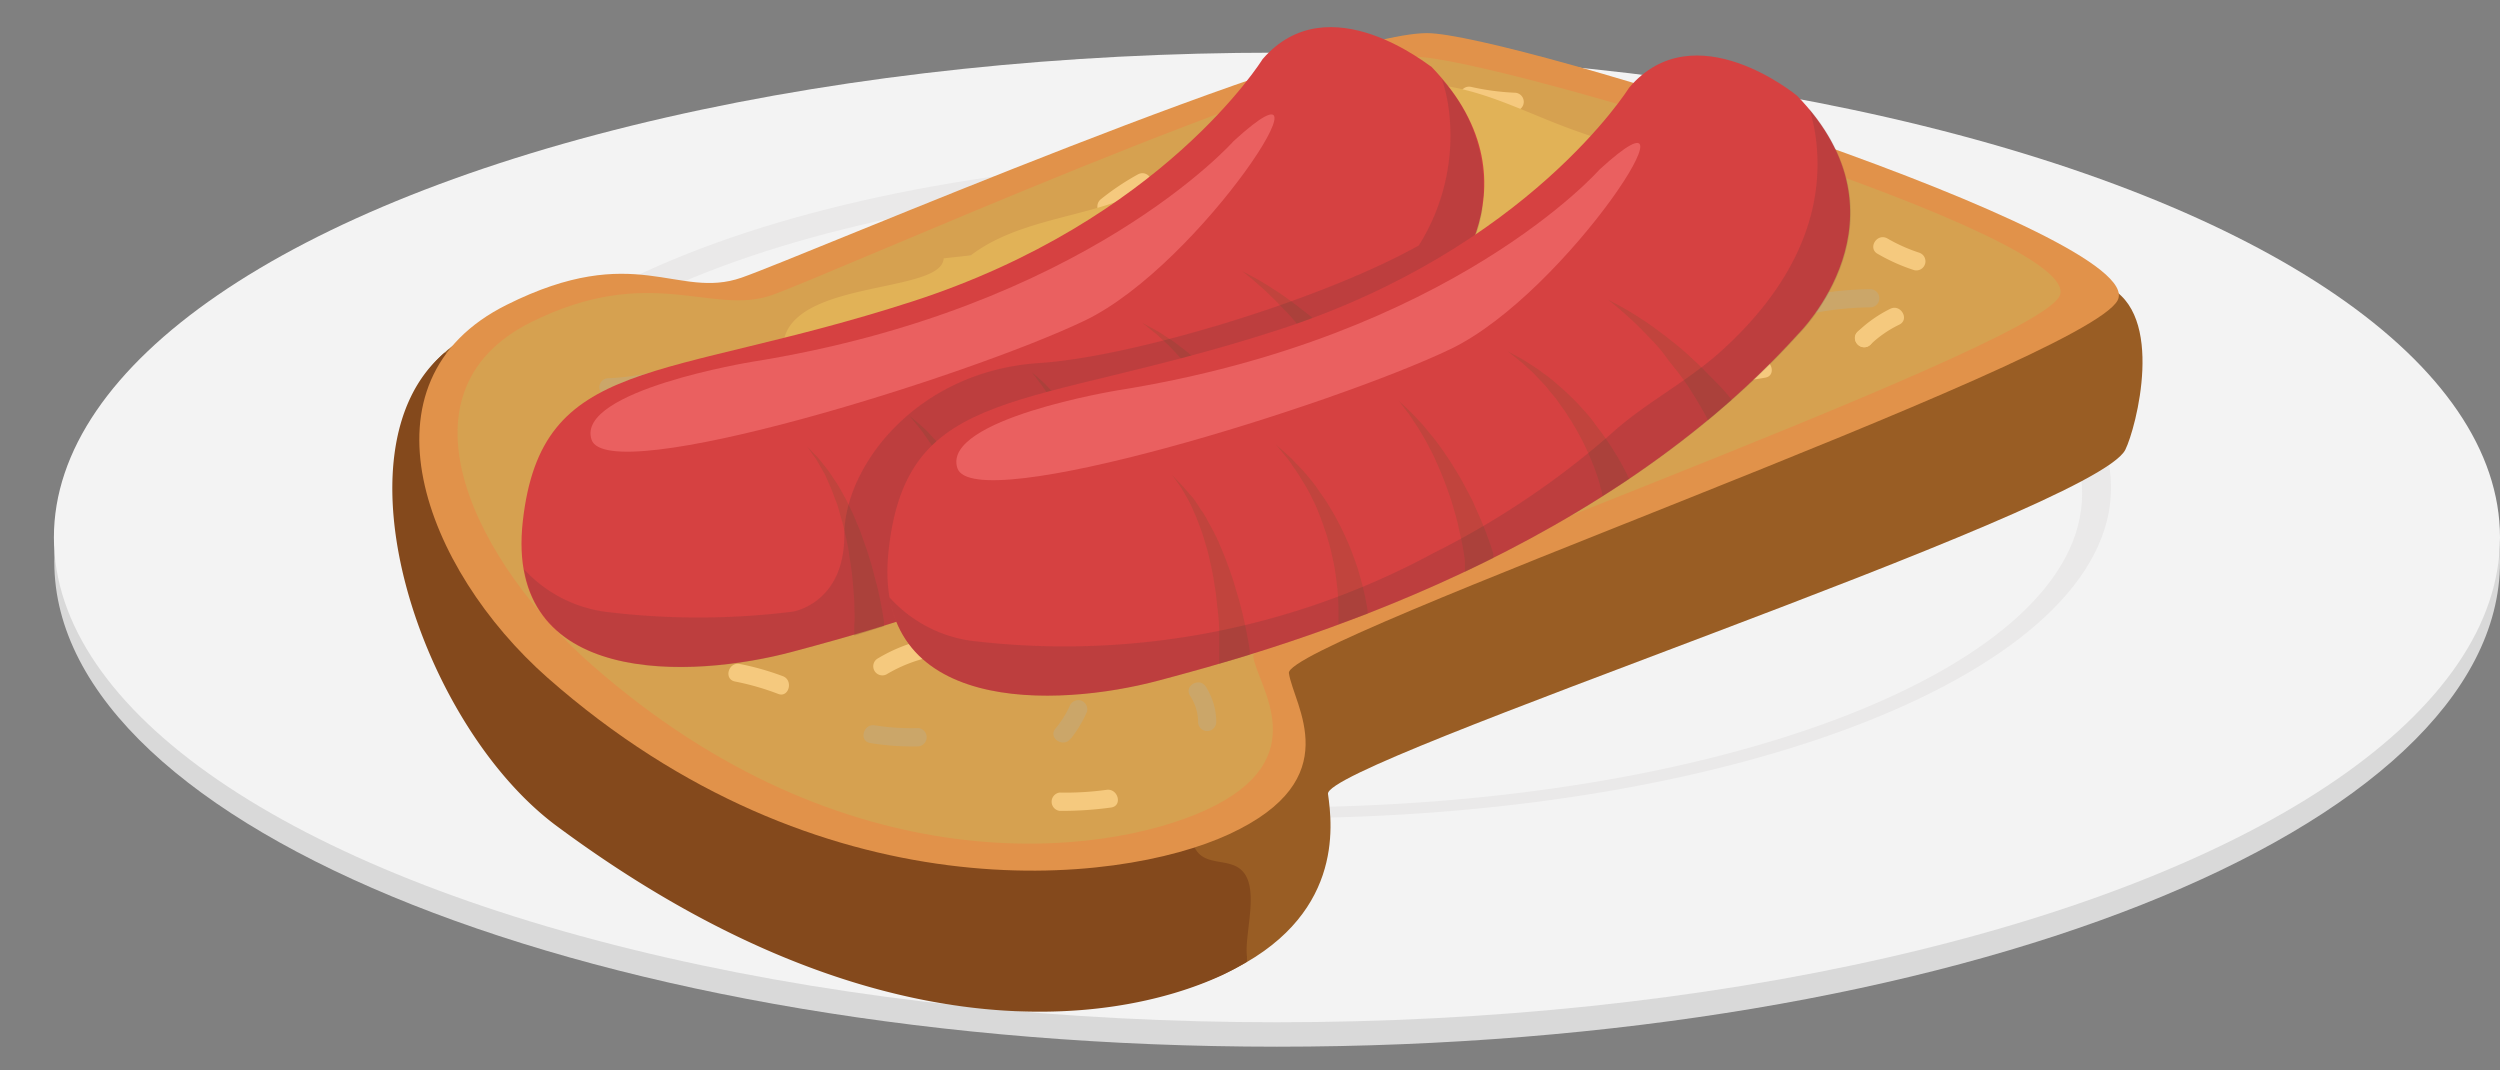 <svg xmlns="http://www.w3.org/2000/svg" viewBox="0 0 184.15 78.84"><rect x="0" y="0" width="184.15" height="78.84" fill="#808080" stroke="none"/><defs><style>.cls-1{isolation:isolate;}.cls-2{fill:#d9d9d9;}.cls-3{fill:#f3f3f3;}.cls-4{fill:#eae9e9;}.cls-5{fill:#995d24;}.cls-6{fill:#84491c;}.cls-7{fill:#e1924a;}.cls-8{fill:#d6a150;}.cls-9{fill:#cba669;}.cls-10{fill:#f5c97e;}.cls-11{fill:#e1b257;}.cls-12{fill:#d64141;}.cls-13{opacity:0.3;}.cls-14{fill:#8f4b33;}.cls-15{fill:#ea6060;}.cls-16{fill:#332f33;opacity:0.15;mix-blend-mode:multiply;}</style></defs><g class="cls-1"><g id="Layer_1" data-name="Layer 1"><path class="cls-2" d="M184.15,41.39c0,19.72-40.33,35.71-90.09,35.71S4,61.11,4,41.39,44.31,5.68,94.06,5.68,184.15,21.67,184.15,41.39Z"/><ellipse class="cls-3" cx="94.06" cy="39.59" rx="90.09" ry="35.71"/><path class="cls-4" d="M155.5,35.92c0,13.45-27.5,24.35-61.44,24.35S32.62,49.37,32.62,35.92,60.13,11.56,94.06,11.56,155.5,22.46,155.5,35.92Z"/><path class="cls-3" d="M153.37,36.36c0,12.76-26.55,23.11-59.31,23.11s-59.3-10.35-59.3-23.11,26.55-23.11,59.3-23.11S153.37,23.6,153.37,36.36Z"/><path class="cls-5" d="M108,11.33c4.1,0,33.6,3.64,47.19,9.74,4.37,2,2.15,10.48,1.36,12.06-2.28,4.55-59.06,23-58.73,25.35S99,67.65,90.2,71.72c-8.26,3.81-26.08,6-49-11C30.54,52.78,23.6,30.17,34.87,24.53c9.5-4.74,17.83,6.47,22.57,4.78S100.18,11.33,108,11.33Z"/><path class="cls-6" d="M91.34,64c-.9-.71-2.38-.3-3.13-1.24-.88-1.12,0-2.06-1.24-3-2.44-1.87-5.24-1.47-8-1.62a12.69,12.69,0,0,1-9-4.08,47.56,47.56,0,0,0-11.51-8.93c-2.8-1.51-5.74-2.81-8.66-4-2.16-.9-4.59-1.52-6.71-2.52-3.44-1.61-4.25-6.08-6.29-8.94-1.36-1.9-2.51-3.1-4.05-3.69C24.29,33.13,31,53.42,41,60.84c22.92,17,40.73,14.82,49,11a19.8,19.8,0,0,0,1.85-1l0-.39C91.64,68.73,92.89,65.22,91.34,64Z"/><path class="cls-7" d="M105.11,2.44c6.15,0,53.25,14.92,50.88,19.67-2.28,4.55-61.39,25.1-61.05,27.47s4.41,7.8-4.41,11.87c-8.26,3.82-30.18,6.11-50.2-11.53-9.06-8-14.32-21.84-3-27.47,9.5-4.75,12.55-.34,17.3-2S97.31,2.44,105.11,2.44Z"/><path class="cls-8" d="M104.22,4.18c5.7,0,49.69,13.25,47.48,17.64C149.59,26,92,46.16,92.31,48.35S97,55.9,88.84,59.66C81.17,63.18,62.21,65.34,43.62,49c-8.42-7.38-15-20-4.52-25.26,8.82-4.39,13.34-.45,17.75-2S97,4.18,104.22,4.18Z"/><path class="cls-5" d="M131,35.86c-2.87,1-5.3,2.77-8.14,3.75-3.28,1.14-6.83,1.7-10,2.94-2.76,1.08-5.32,2.24-8.08,3.41-1.82.77-7,3.1-7.9,2.94l-.21.7c-.42.82.72,4,1.75,4.62,2.05,1.33,3-.25,4.46-1.51,3.69-3.21,7.69-4.57,12.48-6.34s9.63-3.8,14.46-5.24C134,39.91,137.44,33.68,131,35.86Z"/><path class="cls-9" d="M44.82,29.2a19.52,19.52,0,0,0,3.57-.48c.85-.17.49-1.46-.35-1.29a18.46,18.46,0,0,1-3.22.43.67.67,0,0,0,0,1.34Z"/><path class="cls-9" d="M42.8,34.63a12.45,12.45,0,0,0,.47,2.9.68.68,0,0,0,1.3-.36,11,11,0,0,1-.43-2.54.67.67,0,0,0-1.34,0Z"/><path class="cls-9" d="M45.78,44.55l4.07.68c.84.14,1.21-1.15.35-1.29l-4.07-.68c-.84-.14-1.21,1.15-.35,1.29Z"/><path class="cls-9" d="M58.62,47.06a.67.67,0,0,0,0-1.34.67.67,0,0,0,0,1.34Z"/><path class="cls-9" d="M58.62,47.06a12.74,12.74,0,0,0,2.89-.25c.84-.19.48-1.49-.36-1.29a11.28,11.28,0,0,1-2.53.2.67.67,0,0,0,0,1.34Z"/><path class="cls-9" d="M64.09,54.73a19.37,19.37,0,0,0,3.57.25.68.68,0,0,0,0-1.35,17.26,17.26,0,0,1-3.21-.2c-.85-.15-1.21,1.14-.36,1.3Z"/><path class="cls-9" d="M78.87,54.42a9,9,0,0,0,1.2-2,.69.69,0,0,0-.47-.83.7.7,0,0,0-.83.47,7.73,7.73,0,0,1-1.06,1.65c-.49.72.68,1.39,1.16.68Z"/><path class="cls-9" d="M69.24,43.22a11.75,11.75,0,0,0,4-.7c.8-.31.45-1.61-.36-1.3a10.64,10.64,0,0,1-3.67.66.67.67,0,0,0,0,1.34Z"/><path class="cls-9" d="M57.71,35.76a6.67,6.67,0,0,0,2-.25c.82-.26.47-1.56-.36-1.3a5,5,0,0,1-1.63.2.68.68,0,0,0,0,1.35Z"/><path class="cls-9" d="M58.39,26a.67.67,0,0,0,0-1.34.67.67,0,0,0,0,1.34Z"/><path class="cls-9" d="M58.62,26h3.84a.67.67,0,0,0,0-1.34H58.62a.67.67,0,0,0,0,1.34Z"/><path class="cls-9" d="M73.22,30.9l1.35-2c.48-.73-.68-1.4-1.16-.68l-1.35,2c-.48.73.68,1.4,1.16.68Z"/><path class="cls-9" d="M70.1,20.58c1.34-.43,2.73-.7,4.07-1.13.82-.26.47-1.56-.35-1.29-1.35.43-2.73.7-4.08,1.13-.82.26-.46,1.56.36,1.29Z"/><path class="cls-9" d="M83.92,19.73l1.13,1.13a.67.67,0,1,0,1-.95l-1.13-1.13a.67.67,0,0,0-1,.95Z"/><path class="cls-9" d="M87.66,51.25a3.48,3.48,0,0,1,.59,1.93.67.67,0,0,0,1.34,0,4.85,4.85,0,0,0-.77-2.6c-.47-.73-1.63-.06-1.16.67Z"/><path class="cls-9" d="M103.28,35.21a11.5,11.5,0,0,1,2.77-.83c.85-.18.49-1.47-.35-1.3a12.84,12.84,0,0,0-3.1,1c-.78.38-.1,1.54.68,1.16Z"/><path class="cls-9" d="M102.44,27.37c1.19-.48,2.39-.95,3.61-1.36.82-.28.47-1.57-.35-1.29-1.22.41-2.42.87-3.62,1.35-.79.32-.45,1.62.36,1.3Z"/><path class="cls-9" d="M94.07,14.25a14.26,14.26,0,0,0,3.33-1.2c.77-.38.09-1.54-.68-1.16a12.85,12.85,0,0,1-3,1.07c-.84.18-.48,1.47.36,1.29Z"/><path class="cls-9" d="M100.85,8.15a6.34,6.34,0,0,1,3.27.67c.8.32,1.15-1,.35-1.29a7.29,7.29,0,0,0-4-.68c-.85.17-.49,1.47.35,1.3Z"/><path class="cls-9" d="M112.55,12.37a9,9,0,0,0,3.73,1,.67.67,0,0,0,0-1.34,7.61,7.61,0,0,1-3.06-.81c-.77-.38-1.45.78-.67,1.15Z"/><path class="cls-9" d="M104.52,18.57a.67.67,0,0,0,0-1.34.67.67,0,0,0,0,1.34Z"/><path class="cls-9" d="M104.86,18.48a13.36,13.36,0,0,1,2.55-.84.67.67,0,0,0-.36-1.29,15.39,15.39,0,0,0-2.87,1c-.78.38-.1,1.53.68,1.16Z"/><path class="cls-9" d="M117.13,27.37c1.21-.24,2.42-.44,3.62-.68.85-.17.49-1.46-.35-1.3-1.21.24-2.42.44-3.62.68-.85.17-.49,1.46.35,1.3Z"/><path class="cls-9" d="M116.68,33.7a14.48,14.48,0,0,0,2.65-1c.78-.39.1-1.54-.68-1.16a11.47,11.47,0,0,1-2.32.83.67.67,0,0,0,.35,1.3Z"/><path class="cls-9" d="M122.28,20.5c.52-.76,1.07-1.5,1.59-2.26s-.68-1.39-1.16-.68-1.07,1.5-1.58,2.26.67,1.39,1.15.68Z"/><path class="cls-9" d="M132.51,23.3a23.23,23.23,0,0,1,5.25-.66.67.67,0,0,0,0-1.34,25.27,25.27,0,0,0-5.61.7c-.84.2-.48,1.5.36,1.3Z"/><path class="cls-10" d="M54.14,50.2a19.16,19.16,0,0,1,3.17.91c.8.32,1.15-1,.36-1.3a19.7,19.7,0,0,0-3.17-.9c-.85-.17-1.21,1.12-.36,1.29Z"/><path class="cls-10" d="M65.29,49.68a10.74,10.74,0,0,1,3.23-1.28c.84-.19.49-1.48-.36-1.3a11.76,11.76,0,0,0-3.55,1.43.67.67,0,0,0,.68,1.15Z"/><path class="cls-10" d="M62.94,39.18a8.81,8.81,0,0,1,3-2.38c.77-.4.09-1.55-.68-1.16A9.92,9.92,0,0,0,62,38.23c-.55.66.4,1.62.95,1Z"/><path class="cls-10" d="M49.46,38.15a9.2,9.2,0,0,0,2.65,1.2.67.67,0,0,0,.35-1.29A8,8,0,0,1,50.14,37c-.73-.47-1.4.69-.68,1.16Z"/><path class="cls-10" d="M51.33,33.25a16.66,16.66,0,0,0,2-.75.67.67,0,0,0,.24-.92.68.68,0,0,0-.91-.24A12.6,12.6,0,0,1,51,32c-.82.27-.47,1.57.35,1.3Z"/><path class="cls-10" d="M66.94,26.24c1-.27,1.93-.69,2.94-.91.84-.18.48-1.47-.36-1.29-1,.21-2,.64-2.94.9a.67.67,0,0,0,.36,1.3Z"/><path class="cls-10" d="M78.4,40.19a5.17,5.17,0,0,0,3.91.74c.85-.15.49-1.44-.35-1.29A3.81,3.81,0,0,1,79.08,39c-.71-.5-1.38.67-.68,1.16Z"/><path class="cls-10" d="M78.06,59.73a26.75,26.75,0,0,0,3.8-.25c.85-.14.49-1.43-.36-1.3a21.92,21.92,0,0,1-3.44.2.68.68,0,0,0,0,1.35Z"/><path class="cls-10" d="M84.75,48.77a5.48,5.48,0,0,1,1-1.23.66.66,0,0,0-.94-.94,6.31,6.31,0,0,0-1.24,1.49.67.67,0,0,0,1.16.68Z"/><path class="cls-10" d="M93.44,41.86a.67.67,0,0,0,0-1.34.67.67,0,0,0,0,1.34Z"/><path class="cls-10" d="M93.62,41.84l4.52-.68c.85-.12.49-1.42-.36-1.29-1.5.21-3,.46-4.52.67-.85.13-.49,1.42.36,1.3Z"/><path class="cls-10" d="M94.8,30.1h1.58a.67.67,0,0,0,0-1.34H94.8a.67.67,0,0,0,0,1.34Z"/><path class="cls-10" d="M79.82,28.72a12.28,12.28,0,0,0,3.1-1c.78-.38.1-1.53-.67-1.16a11.29,11.29,0,0,1-2.78.84c-.85.17-.49,1.46.35,1.29Z"/><path class="cls-10" d="M91.74,21l2.72-1.36c.77-.39.09-1.54-.68-1.16l-2.71,1.36c-.78.39-.1,1.54.67,1.16Z"/><path class="cls-10" d="M81.79,15.77A18.9,18.9,0,0,1,84.51,14c.77-.4.09-1.56-.68-1.16a18.81,18.81,0,0,0-2.71,1.81c-.69.51,0,1.68.67,1.16Z"/><path class="cls-10" d="M89.94,12.15a4.32,4.32,0,0,0,1.92.32.68.68,0,0,0,0-1.35A2.92,2.92,0,0,1,90.61,11a.67.67,0,1,0-.67,1.16Z"/><path class="cls-10" d="M95.47,9.07a4.46,4.46,0,0,1,1.41.21c.83.26,1.18-1,.36-1.3a5.87,5.87,0,0,0-1.77-.25.67.67,0,0,0,0,1.34Z"/><path class="cls-10" d="M104.52,13.82c.53,0,1,.21,1.58.23a.67.67,0,0,0,0-1.34c-.53,0-1-.21-1.58-.23a.67.67,0,0,0,0,1.34Z"/><path class="cls-10" d="M101.58,22.42a8.34,8.34,0,0,0,2.44-.25c.82-.26.47-1.55-.36-1.3a6.91,6.91,0,0,1-2.08.2.68.68,0,0,0,0,1.35Z"/><path class="cls-10" d="M112.21,22.64a.67.67,0,0,0,0-1.34.67.67,0,0,0,0,1.34Z"/><path class="cls-10" d="M112.55,22.55a7.57,7.57,0,0,1,2.1-1.29.67.67,0,0,0-.36-1.29,8.33,8.33,0,0,0-2.42,1.42c-.71.49,0,1.65.68,1.16Z"/><path class="cls-10" d="M109.61,30.69l2.71-2c.68-.52,0-1.68-.68-1.16l-2.71,2c-.68.51,0,1.68.68,1.16Z"/><path class="cls-10" d="M108.93,37.47a7.09,7.09,0,0,1,1.65-.83c.81-.28.46-1.58-.36-1.3a8.63,8.63,0,0,0-2,1c-.72.47,0,1.63.68,1.15Z"/><path class="cls-10" d="M125.32,28.29a30.8,30.8,0,0,0,4.7-.47c.86-.14.49-1.43-.35-1.3a27.63,27.63,0,0,1-4.35.43.67.67,0,0,0,0,1.34Z"/><path class="cls-10" d="M137.31,25.58a.67.67,0,0,0,0-1.34.67.67,0,0,0,0,1.34Z"/><path class="cls-10" d="M137.78,25.38a8.26,8.26,0,0,1,2.13-1.47c.77-.39.09-1.55-.68-1.16a9.56,9.56,0,0,0-2.4,1.69c-.62.6.33,1.55.95.94Z"/><path class="cls-10" d="M127.24,20.06a5.65,5.65,0,0,0,1.5-1c.62-.6-.33-1.55-1-.95a4.68,4.68,0,0,1-1.22.8.67.67,0,0,0,.67,1.16Z"/><path class="cls-10" d="M138.33,18.71A13.6,13.6,0,0,0,141,19.9a.67.67,0,0,0,.36-1.29A12.2,12.2,0,0,1,139,17.55c-.77-.39-1.45.76-.67,1.16Z"/><path class="cls-10" d="M119.67,12.24a11.35,11.35,0,0,1,2.53.43.67.67,0,0,0,.36-1.3,13.41,13.41,0,0,0-2.89-.47.67.67,0,0,0,0,1.34Z"/><path class="cls-10" d="M118.43,16.44l1.35-.67a.67.67,0,0,0-.67-1.16l-1.36.68a.66.66,0,0,0-.24.91.68.68,0,0,0,.92.24Z"/><path class="cls-10" d="M108,7.69a19.52,19.52,0,0,0,3.57.48.67.67,0,0,0,0-1.34,18.22,18.22,0,0,1-3.21-.43c-.85-.17-1.21,1.12-.36,1.29Z"/><path class="cls-11" d="M125.55,12.7c-3.71-1.32-7.35-2.18-11.08-3.67-4-1.6-6.85-3.06-11.31-2.89-3.27.13-7.47.88-10.35,2.55-3.58,2.07-6.7,4.82-10.67,6.21-3.48,1.21-7.6,1.6-10.63,3.91l-2,.22C69.37,22,55.37,20.21,58,27.35,59.32,31,66.61,30,69.52,29.61a32.25,32.25,0,0,0,13.07-4.2,39.59,39.59,0,0,1,26.05-5.71c7.31,1.05,17.29,7.16,23,0C135,15.39,129,13.92,125.55,12.7Z"/><path class="cls-12" d="M93,4.36S85.67,16.24,67.16,22.22s-27.27,3.9-28.65,16.17S50.94,50,58.4,48s31.7-8.43,47.1-25.54c0,0,8.67-8.52-.07-17.55C105.43,5,97.89-1.3,93,4.36Z"/><g class="cls-13"><path class="cls-14" d="M65.11,46.13s0-.07,0-.18l0-.2c-.06-.41-.16-1-.3-1.68-.08-.35-.15-.72-.26-1.11s-.2-.8-.32-1.22-.25-.85-.4-1.29-.31-.87-.46-1.31l-.54-1.29c-.2-.41-.38-.82-.59-1.2s-.41-.76-.63-1.09-.42-.65-.63-.93l-.58-.74a6.72,6.72,0,0,0-.5-.53l-.43-.45.36.51c.11.17.27.35.4.59s.29.51.46.81.29.63.46,1,.28.74.44,1.13.25.82.38,1.24.22.86.32,1.29.19.87.25,1.31.14.86.19,1.28.09.81.12,1.19.06.75.08,1.08c0,.66.05,1.22,0,1.6v.43c0,.1,0,.45,0,.45Z"/><path class="cls-14" d="M73.78,43.11s0-.06,0-.18,0,.1,0-.11c-.07-.42-.17-1-.35-1.69-.08-.35-.19-.72-.3-1.11s-.26-.78-.41-1.2-.31-.83-.51-1.25l-.29-.63c-.1-.21-.21-.41-.32-.62-.21-.41-.45-.81-.69-1.2s-.5-.75-.74-1.11-.52-.67-.76-1c-.13-.15-.24-.3-.37-.44s-.25-.26-.36-.39-.45-.48-.65-.67l-.54-.47L67,30.64l.39.48.45.55c.17.22.34.48.53.75l.3.43c.1.15.19.32.28.48.19.34.41.67.58,1.05s.39.75.54,1.16a13,13,0,0,1,.47,1.23c.07.21.15.41.21.62s.12.42.17.63c.13.41.2.83.3,1.23s.14.78.19,1.15.1.72.12,1A13.75,13.75,0,0,1,71.6,43c0,.18,0,.32,0,.4s0,.56,0,.56Z"/><path class="cls-14" d="M83.07,39l0-.18a.93.93,0,0,0,0-.13c-.11-.38-.29-.91-.53-1.53-.11-.31-.25-.64-.39-1s-.32-.72-.49-1.09-.36-.76-.56-1.14-.41-.77-.64-1.14-.45-.76-.69-1.11l-.36-.53L79,30.65l-.35-.48-.37-.44a9.29,9.29,0,0,0-.69-.79l-.6-.65-.5-.46L76,27.42l.36.47.41.54c.15.21.31.45.49.72s.35.56.53.88a5.5,5.5,0,0,1,.28.48l.27.52q.14.25.27.54c.09.18.17.37.26.56.17.37.33.76.48,1.16s.29.78.42,1.17.24.78.36,1.16.2.74.28,1.09.16.67.22,1c.12.61.2,1.12.25,1.47,0,.17,0,.31,0,.39S81,40,81,40Z"/><path class="cls-14" d="M93.06,33.18,93,33l-.06-.13c-.17-.34-.41-.82-.74-1.37S91.45,30.34,91,29.7c-.24-.32-.48-.65-.76-1l-.4-.48-.43-.46c-.28-.31-.58-.6-.88-.89s-.61-.54-.91-.8-.6-.47-.88-.69l-.42-.31-.41-.26c-.26-.17-.49-.33-.71-.45l-.57-.31-.49-.27.44.35.5.4c.19.15.39.35.62.56l.35.32.35.36c.23.26.49.51.73.81s.49.58.72.9.47.64.68,1l.33.5c.09.17.19.34.29.51.21.33.37.68.55,1,.32.67.6,1.29.8,1.84a13,13,0,0,1,.45,1.33c0,.16.08.28.09.35l.09.44Z"/><path class="cls-14" d="M100.61,27.35l-.08-.11-.15-.19c-.22-.26-.53-.62-.92-1s-.85-.89-1.36-1.37-1.07-1-1.66-1.46-1.17-.92-1.74-1.32c-.28-.21-.56-.39-.83-.56s-.52-.34-.76-.48c-.47-.29-.88-.5-1.16-.65l-.45-.24.4.32c.25.2.6.49,1,.86a8.7,8.7,0,0,1,.65.6c.22.21.46.44.69.69.47.49,1,1,1.41,1.58s.9,1.13,1.29,1.67.74,1.06,1,1.52.5.83.65,1.09l.16.3.12.26Z"/></g><path class="cls-15" d="M90.87,10.39S80,22.72,55.4,26.65c0,0-13,2.12-11.83,5.73s27.68-4.63,36.32-8.76S99.19,2.78,90.87,10.39Z"/><path class="cls-16" d="M38.6,41.93C40.08,50.5,51.77,49.81,58.42,48c7.46-2,31.7-8.43,47.11-25.54A14.87,14.87,0,0,0,108.82,17v0a11.8,11.8,0,0,0,.37-1.53s0-.09,0-.13,0-.1,0-.15c0-.36.07-.67.09-.89a.31.31,0,0,1,0-.1V14a.45.45,0,0,0,0-.08,11.63,11.63,0,0,0-3.06-8.06,12,12,0,0,1,.5,2.22,15.21,15.21,0,0,1-2.21,10c-7.36,4.11-21.25,8.23-27.94,8.66-9.07.58-14.38,7.63-14.38,12.68,0,4.85-3.5,5.58-3.78,5.63h0a55.9,55.9,0,0,1-13.92,0A9.94,9.94,0,0,1,38.6,41.93Z"/><path class="cls-12" d="M120,6.46S112.61,18.34,94.1,24.32s-27.27,3.9-28.64,16.16,12.43,11.64,19.88,9.65S117,41.71,132.45,24.6c0,0,8.67-8.52-.08-17.55C132.37,7.05,124.83.8,120,6.46Z"/><g class="cls-13"><path class="cls-14" d="M92.05,48.23s0-.07,0-.18a1.57,1.57,0,0,0,0-.2c-.06-.41-.17-1-.31-1.68-.08-.35-.15-.72-.25-1.11s-.2-.8-.33-1.22-.25-.86-.39-1.29-.31-.88-.47-1.31-.35-.87-.53-1.29-.39-.82-.6-1.2-.4-.76-.63-1.09-.42-.65-.62-.93L87.28,36a6.91,6.91,0,0,0-.49-.53L86.35,35l.36.51a5.94,5.94,0,0,1,.4.59l.46.8c.16.3.3.64.46,1s.29.74.44,1.13.26.82.39,1.23.22.87.32,1.3.18.87.25,1.31.14.86.18,1.28.09.81.13,1.19.05.74.07,1.08c0,.66,0,1.21,0,1.6,0,.18,0,.33,0,.43s0,.45,0,.45Z"/><path class="cls-14" d="M100.73,45.21s0-.06,0-.18,0,.1,0-.11c-.07-.42-.17-1-.35-1.7-.08-.34-.19-.71-.3-1.1s-.26-.79-.41-1.2-.31-.83-.51-1.25c-.09-.21-.19-.42-.29-.63s-.21-.41-.32-.62c-.2-.41-.45-.81-.68-1.2s-.5-.75-.75-1.11a11,11,0,0,0-.76-1L96,34.69l-.37-.39c-.24-.24-.44-.48-.65-.67l-.53-.47-.47-.42.4.48c.12.15.27.34.45.55s.33.48.53.75l.29.43c.1.15.19.32.29.48a11.51,11.51,0,0,1,.58,1c.18.38.38.75.54,1.16s.33.81.46,1.23c.07.21.15.41.21.62l.18.63c.12.41.2.83.29,1.22s.15.79.2,1.16.09.72.12,1c.06.65.07,1.18.07,1.55,0,.18,0,.32,0,.4s0,.56,0,.56Z"/><path class="cls-14" d="M110,41.1s0-.08,0-.18a1.11,1.11,0,0,1,0-.13c-.12-.38-.29-.91-.53-1.53-.12-.31-.25-.65-.4-1s-.32-.71-.48-1.09-.37-.75-.57-1.13-.41-.77-.64-1.15-.45-.75-.69-1.1l-.35-.53-.37-.51-.36-.48-.37-.44c-.23-.29-.45-.56-.68-.8l-.61-.64-.49-.47c-.28-.25-.43-.4-.43-.4l.36.47.41.53.48.73c.18.26.36.56.54.87l.28.49c.09.17.17.34.27.52s.18.35.27.53l.25.57c.17.37.33.76.48,1.15s.29.79.43,1.18.24.78.35,1.15.21.74.28,1.09.16.68.22,1c.13.6.2,1.11.25,1.47,0,.17,0,.31,0,.39s0,.47,0,.47Z"/><path class="cls-14" d="M120,35.28s0-.07-.08-.16,0,.05-.05-.13c-.17-.34-.42-.83-.75-1.38s-.74-1.17-1.21-1.82c-.24-.31-.48-.64-.75-1l-.41-.48-.42-.46c-.28-.31-.59-.6-.89-.89s-.61-.54-.9-.8a10.7,10.7,0,0,0-.89-.69l-.42-.31-.4-.26c-.27-.17-.5-.33-.72-.45l-.57-.31-.49-.27.44.35.5.4c.2.15.4.35.62.55l.35.32.35.37c.24.26.5.51.73.81s.5.58.72.9.47.64.69,1l.32.49q.15.27.3.51c.2.34.37.68.54,1,.33.66.6,1.29.81,1.84s.35,1,.44,1.33c0,.16.08.28.1.35s.08.44.08.44Z"/><path class="cls-14" d="M127.56,29.45l-.09-.11-.15-.19c-.22-.26-.53-.62-.92-1s-.85-.89-1.36-1.37-1.07-1-1.65-1.46-1.17-.92-1.74-1.32c-.28-.21-.57-.39-.83-.56s-.52-.34-.76-.48c-.48-.29-.88-.5-1.17-.65l-.44-.24.39.32c.25.2.6.49,1,.86.2.17.42.37.64.59s.47.45.7.7c.47.49,1,1,1.41,1.58s.89,1.12,1.29,1.67.73,1.06,1,1.51.5.84.64,1.1l.17.3.11.26Z"/></g><path class="cls-15" d="M117.82,12.49S107,24.82,82.34,28.75c0,0-13,2.12-11.82,5.73s27.67-4.63,36.31-8.76S126.13,4.88,117.82,12.49Z"/><path class="cls-16" d="M71.46,47.19a57.16,57.16,0,0,0,34.07-6.42A61.86,61.86,0,0,0,118.62,32c2.51-2.3,5.61-3.84,8.14-6.12,4.5-4.05,7.79-9.35,7-15.66a11.8,11.8,0,0,0-.5-2.22c7.32,8.68-.76,16.62-.76,16.62C117,41.71,92.8,48.14,85.34,50.13,78.69,51.91,67,52.59,65.52,44A9.94,9.94,0,0,0,71.46,47.19Z"/></g></g></svg>